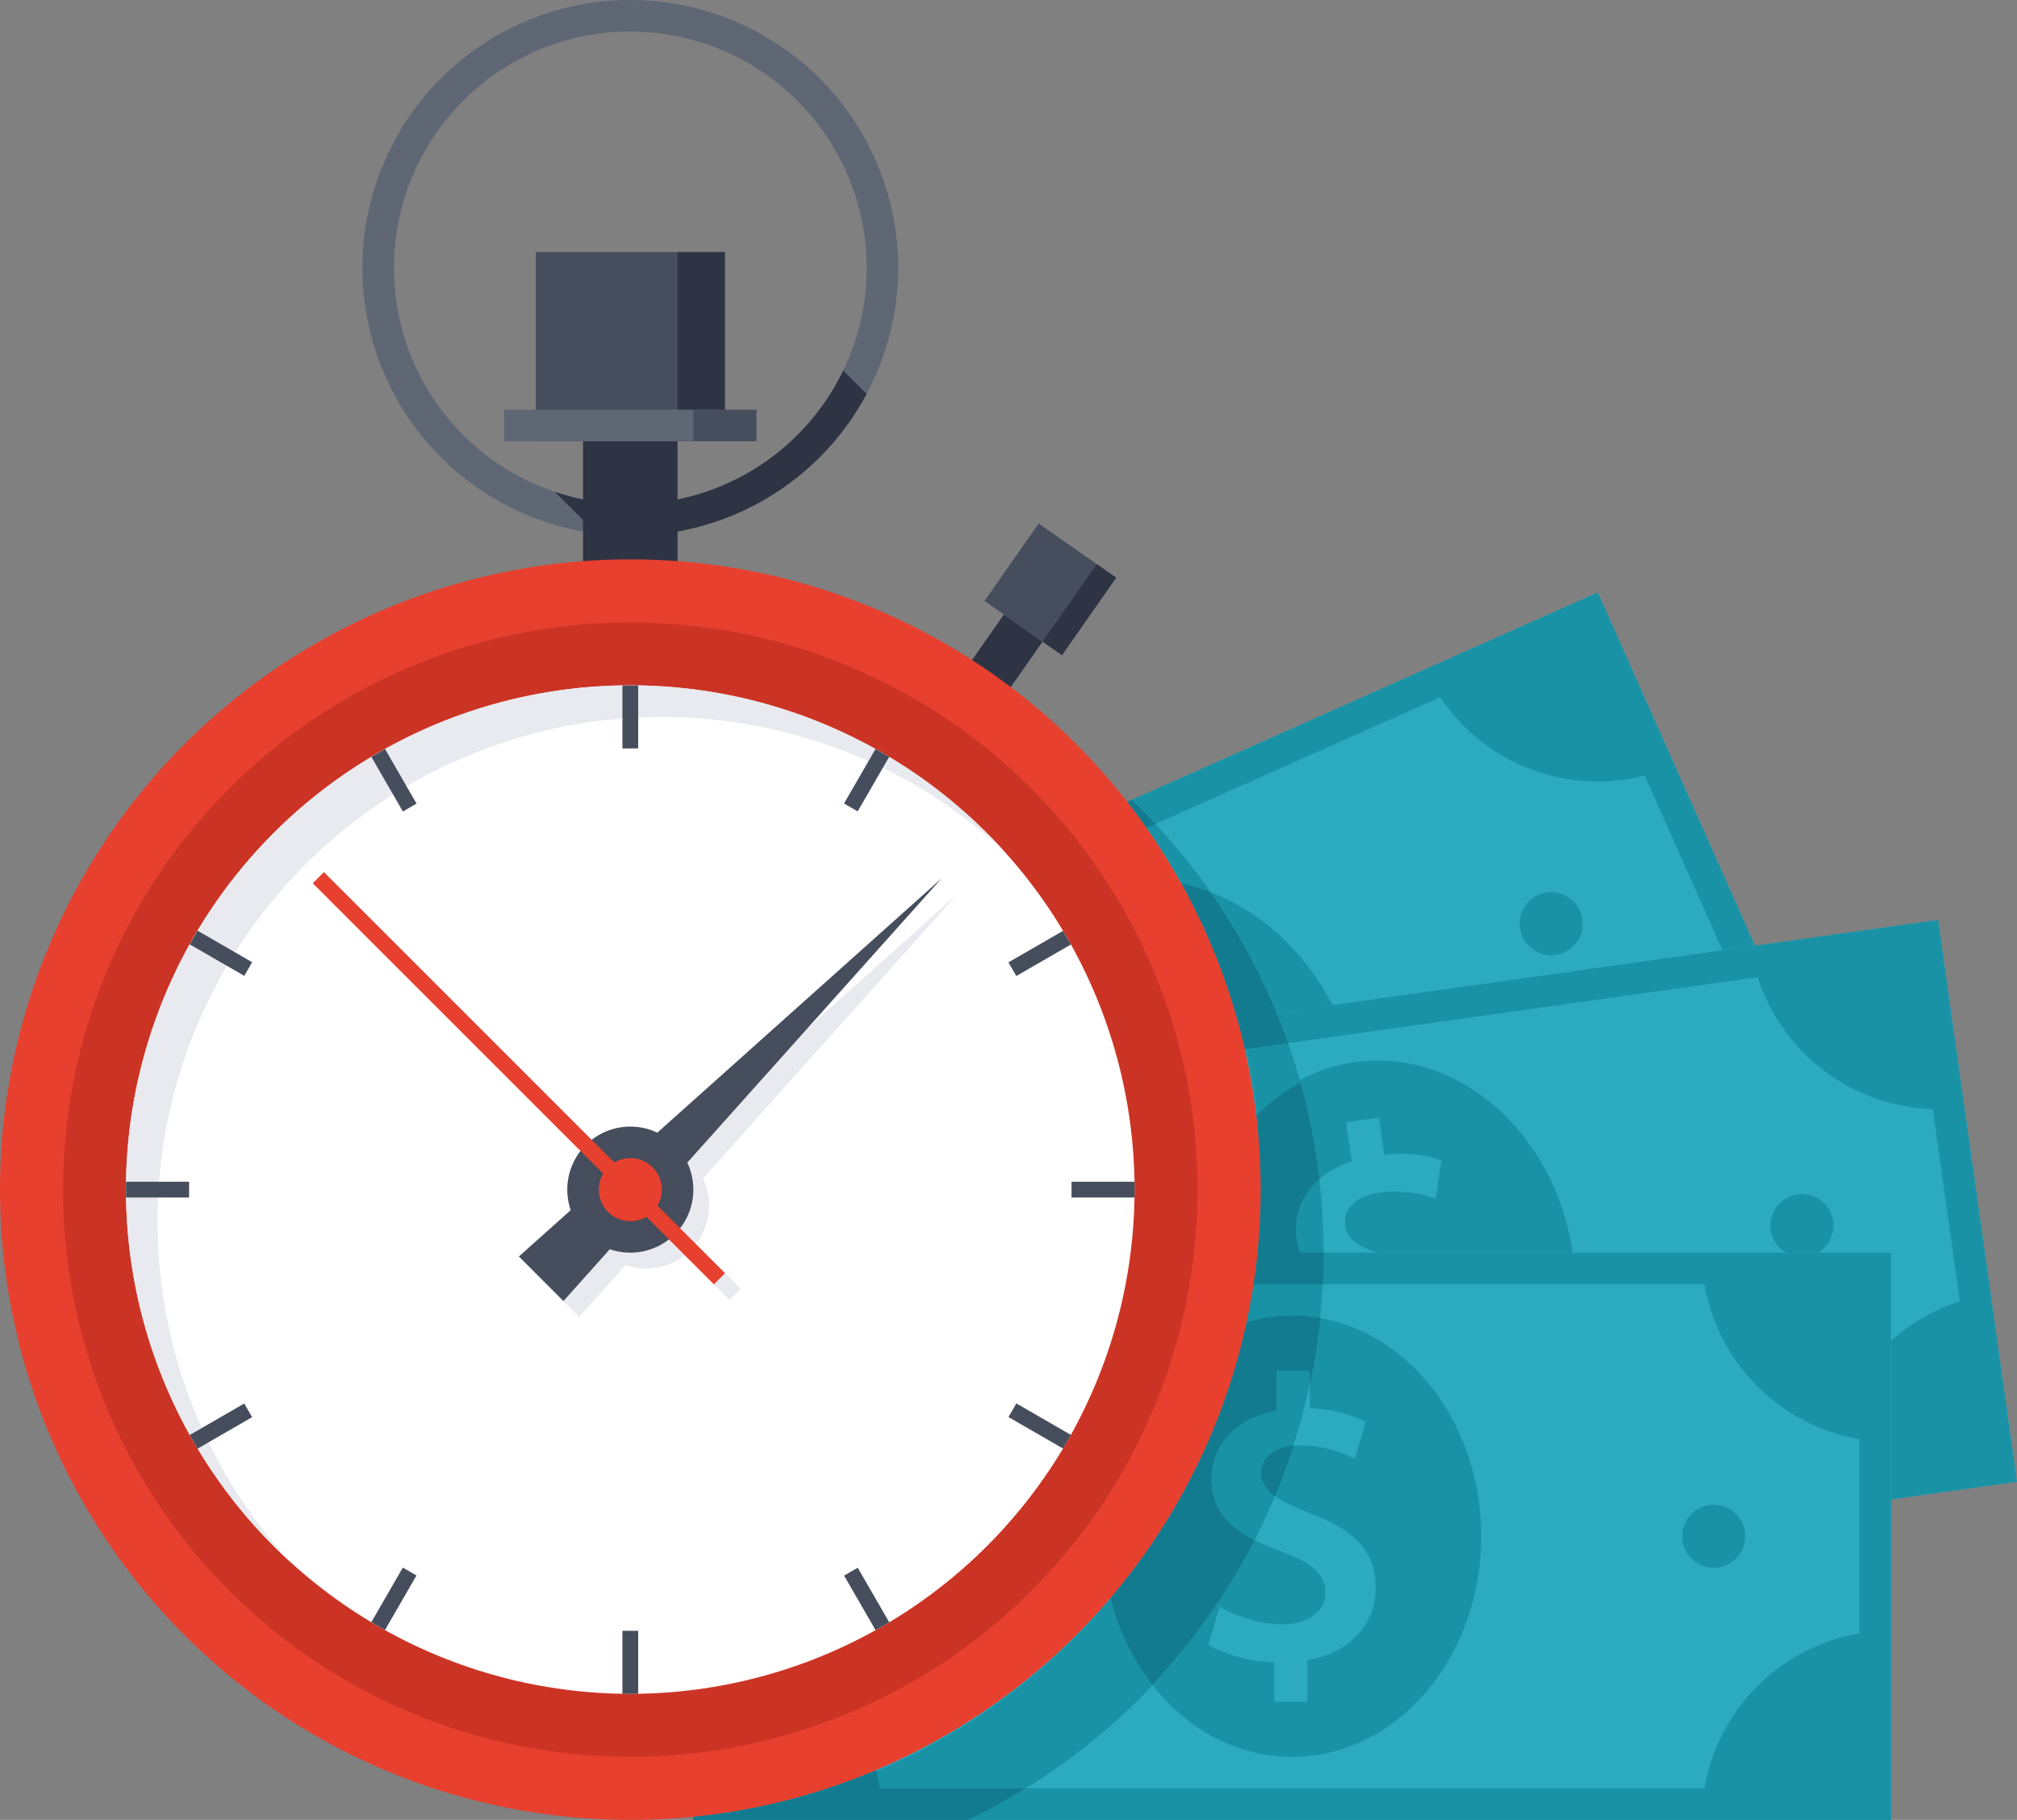 <svg id="レイヤー_1" data-name="レイヤー 1" xmlns="http://www.w3.org/2000/svg" viewBox="0 0 512 462"><rect x="0" y="0" width="512" height="462" fill="#808080" stroke="none"/><defs><style>.cls-1{fill:#2caabe;}.cls-2{fill:#1a92a6;}.cls-3{fill:#127b90;}.cls-4{fill:#5f6775;}.cls-5{fill:#2e3443;}.cls-6{fill:#464d5c;}.cls-7{fill:#e8402f;}.cls-8{fill:#cb3425;}.cls-9{fill:#fff;}.cls-10{fill:#e8eaef;}</style></defs><rect class="cls-1" x="705.5" y="525" width="304" height="144" transform="translate(-730.19 81.39) rotate(-24)"/><ellipse class="cls-2" cx="857.5" cy="597" rx="48" ry="56" transform="translate(-730.19 81.39) rotate(-24)"/><path class="cls-1" d="M870.41,637.23l-4-9.1c-6,2.44-12.66,3.38-17,2.64l-1.39-9.95a32.34,32.34,0,0,0,16.47-2.39c5.91-2.63,8.65-7.33,6.64-11.84-1.87-4.21-6.37-5.48-14.44-4.92-11.44.82-19.82-.84-23.7-9.56-3.6-8.07-.73-16.77,8-22.67l-4.1-9.2,7.7-3.43,3.88,8.73a32.82,32.82,0,0,1,14.33-2.66l1.31,9.75a30.51,30.51,0,0,0-14.18,2.49c-6.57,2.93-7.41,7.35-6,10.54,1.71,3.84,6,4.5,15.44,4.13,12.27-.73,19.21,2.24,22.93,10.59,3.55,8,1.15,17.48-8.42,23.76l4.3,9.66Z" transform="translate(-561.5 -319)"/><path class="cls-2" d="M967.07,469.4,689.36,593.05,747.93,724.6,1025.64,601Zm32,91.56a48.16,48.16,0,0,0-19.93,51.93L787.91,698A48.15,48.15,0,0,0,736,678.1L715.92,633a48.16,48.16,0,0,0,19.93-51.93L927.09,496A48.15,48.15,0,0,0,979,515.9Z" transform="translate(-561.5 -319)"/><circle class="cls-2" cx="758.84" cy="640.93" r="8" transform="translate(-718.64 706.13) rotate(-62.94)"/><path class="cls-2" d="M962.56,550.23A8,8,0,1,1,952,546.17,8,8,0,0,1,962.56,550.23Z" transform="translate(-561.5 -319)"/><rect class="cls-1" x="760.96" y="573" width="304" height="144" transform="translate(-642.38 -185.66) rotate(-8)"/><ellipse class="cls-2" cx="912.96" cy="645" rx="48" ry="56" transform="matrix(0.99, -0.14, 0.14, 0.99, -642.38, -185.66)"/><path class="cls-1" d="M914.28,687.23l-1.39-9.86c-6.43.69-13.1-.24-17.1-2.16l1.4-10a32.34,32.34,0,0,0,16.5,2.24c6.4-.9,10.33-4.66,9.64-9.54-.64-4.58-4.61-7-12.52-8.71-11.22-2.37-18.82-6.28-20.15-15.73-1.23-8.75,3.92-16.32,13.94-19.59l-1.4-10,8.34-1.17,1.32,9.45a32.93,32.93,0,0,1,14.51,1.39l-1.43,9.74a30.51,30.51,0,0,0-14.32-1.51c-7.11,1-9.14,5-8.65,8.48.58,4.16,4.57,6,13.7,8.23,12,2.67,17.84,7.45,19.12,16.5,1.21,8.64-3.72,17.11-14.64,20.51l1.47,10.48Z" transform="translate(-561.5 -319)"/><path class="cls-2" d="M1053.46,552.55l-301,42.3c.52,3.69,19.28,137.19,20,142.6l301-42.3C1073,691.46,1054.22,558,1053.46,552.55Zm5.53,96.84a48.16,48.16,0,0,0-33.48,44.42L818.22,722.94a48.15,48.15,0,0,0-44.43-33.47l-6.86-48.86a48.15,48.15,0,0,0,33.47-44.42l207.3-29.13a48.15,48.15,0,0,0,44.42,33.47Z" transform="translate(-561.5 -319)"/><circle class="cls-2" cx="806.01" cy="660.03" r="8" transform="translate(-782.66 167.2) rotate(-29.71)"/><path class="cls-2" d="M1026.84,629a8,8,0,1,1-9-6.8A8,8,0,0,1,1026.84,629Z" transform="translate(-561.5 -319)"/><rect class="cls-1" x="176" y="318" width="304" height="144"/><ellipse class="cls-2" cx="328" cy="390" rx="48" ry="56"/><path class="cls-1" d="M884.93,751V741c-6.47-.21-12.94-2.06-16.63-4.51l2.77-9.66a32.37,32.37,0,0,0,16,4.51c6.47,0,10.88-3.17,10.88-8.11,0-4.61-3.59-7.6-11.19-10.37C876,709,869,704.08,869,694.53c0-8.84,6.16-15.61,16.54-17.46V667H894v9.55a33,33,0,0,1,14.17,3.39l-2.77,9.44a30.73,30.73,0,0,0-14-3.48c-7.19,0-9.76,3.69-9.76,7.19,0,4.2,3.7,6.57,12.43,10.06,11.5,4.31,16.63,9.86,16.63,19,0,8.73-6.05,16.43-17.35,18.28V751Z" transform="translate(-561.5 -319)"/><path class="cls-2" d="M1041.5,637h-304V781h304Zm-8,96.67A48.14,48.14,0,0,0,994.17,773H784.83a48.14,48.14,0,0,0-39.33-39.33V684.33A48.14,48.14,0,0,0,784.83,645H994.17a48.14,48.14,0,0,0,39.33,39.33Z" transform="translate(-561.5 -319)"/><circle class="cls-2" cx="220" cy="390" r="8"/><circle class="cls-2" cx="435" cy="390" r="8"/><path class="cls-2" d="M848.79,522.06l-1.14.51c77,98.53,15.43,245.17-110.15,257.64V781h69.81C907.64,732.27,928.26,599,848.79,522.06Z" transform="translate(-561.5 -319)"/><path class="cls-3" d="M885.13,698.78c1.75-4.18,3.33-8.46,4.73-12.81C881.06,686.69,879,694.51,885.13,698.78Z" transform="translate(-561.5 -319)"/><path class="cls-3" d="M784.83,773a46.22,46.22,0,0,0-1-4.59,159.07,159.07,0,0,1-46.32,11.8V781h69.81a160.48,160.48,0,0,0,14.5-8Z" transform="translate(-561.5 -319)"/><path class="cls-3" d="M877.94,654.64a159.52,159.52,0,0,1-34.53,70,58.89,58.89,0,0,0,10.59,22A160.4,160.4,0,0,0,879.93,710c-6.79-3.51-10.92-8.11-10.92-15.44,0-8.84,6.16-15.61,16.54-17.46V667H894v3.55a159.6,159.6,0,0,0,2.67-16.93A41.54,41.54,0,0,0,877.94,654.64Z" transform="translate(-561.5 -319)"/><path class="cls-3" d="M861.37,543.27a159,159,0,0,1,16.14,42.08l10.93-1.53a159.69,159.69,0,0,0-19.69-38.33A49.17,49.17,0,0,0,861.37,543.27Z" transform="translate(-561.5 -319)"/><path class="cls-3" d="M891.52,637a16.55,16.55,0,0,1,4.9-18.6,159.64,159.64,0,0,0-4.8-24.5,45.15,45.15,0,0,0-11.22,8.36,160.85,160.85,0,0,1-.69,42.74H897.3q.19-4,.2-8Z" transform="translate(-561.5 -319)"/><path class="cls-3" d="M852.52,529.16l2.24-1q-2.89-3.12-6-6.1l-1.14.51Q850.17,525.8,852.52,529.16Z" transform="translate(-561.5 -319)"/><path class="cls-4" d="M721.5,455a68,68,0,1,1,68-68A68.07,68.07,0,0,1,721.5,455Zm0-128a60,60,0,1,0,60,60A60.07,60.07,0,0,0,721.5,327Z" transform="translate(-561.5 -319)"/><path class="cls-5" d="M781.49,419l-5.94-5.94a60,60,0,0,1-73.2,30.8l10.59,10.59A68,68,0,0,0,781.49,419Z" transform="translate(-561.5 -319)"/><rect class="cls-5" x="148" y="112" width="24" height="32"/><rect class="cls-6" x="136" y="64" width="48" height="48"/><rect class="cls-5" x="172" y="64" width="12" height="48"/><rect class="cls-4" x="128" y="104" width="64" height="8"/><rect class="cls-6" x="176" y="104" width="16" height="8"/><rect class="cls-5" x="808.64" y="478.97" width="16" height="12" transform="translate(-610.31 557.23) rotate(-55.03)"/><rect class="cls-6" x="816.1" y="456.58" width="24" height="24" transform="translate(-591.99 559.63) rotate(-55.03)"/><rect class="cls-5" x="823.48" y="470.74" width="24" height="6" transform="translate(-593.07 567.88) rotate(-55.03)"/><circle class="cls-7" cx="160" cy="302" r="160"/><circle class="cls-8" cx="160" cy="302" r="144"/><circle class="cls-9" cx="160" cy="302" r="128"/><path class="cls-10" d="M601.5,629a128,128,0,0,1,214.42-94.42A128,128,0,1,0,635.08,715.42,127.55,127.55,0,0,1,601.5,629Z" transform="translate(-561.5 -319)"/><rect class="cls-6" x="158" y="414" width="4" height="16"/><rect class="cls-6" x="158" y="174" width="4" height="16"/><rect class="cls-6" x="779.5" y="716.92" width="4" height="16" transform="translate(-819.26 168.87) rotate(-30)"/><rect class="cls-6" x="659.5" y="509.08" width="4" height="16" transform="translate(-731.41 81.02) rotate(-30)"/><rect class="cls-6" x="823.42" y="673" width="4" height="16" transform="translate(-738.55 736.34) rotate(-60)"/><rect class="cls-6" x="615.58" y="553" width="4" height="16" transform="translate(-738.55 496.34) rotate(-60)"/><rect class="cls-6" x="272" y="300" width="16" height="4"/><rect class="cls-6" x="32" y="300" width="16" height="4"/><rect class="cls-6" x="817.42" y="559" width="16" height="4" transform="translate(-731.42 168.91) rotate(-30)"/><rect class="cls-6" x="609.58" y="679" width="16" height="4" transform="translate(-819.27 81.06) rotate(-30)"/><rect class="cls-6" x="773.5" y="515.08" width="16" height="4" transform="translate(-618.57 616.31) rotate(-60)"/><rect class="cls-6" x="653.5" y="722.92" width="16" height="4" transform="translate(-858.56 616.3) rotate(-60)"/><path class="cls-10" d="M741.5,625a16,16,0,0,0-1.55-6.84L804.5,546l-72.16,64.55a15.91,15.91,0,0,0-16.64,1.82l-68-68-2.83,2.83,68,68a15.89,15.89,0,0,0-2.49,15L697.22,642l11.31,11.31,11.77-13.16a15.89,15.89,0,0,0,15-2.49L746.71,649l2.83-2.83L738.13,634.8A15.94,15.94,0,0,0,741.5,625Z" transform="translate(-561.5 -319)"/><polygon class="cls-6" points="131.72 318.97 239 223 143.03 330.28 131.72 318.97"/><circle class="cls-6" cx="160" cy="302" r="16"/><circle class="cls-7" cx="160" cy="302" r="8"/><rect class="cls-7" x="691.22" y="520.72" width="4" height="144" transform="translate(-777.58 344.78) rotate(-45)"/></svg>